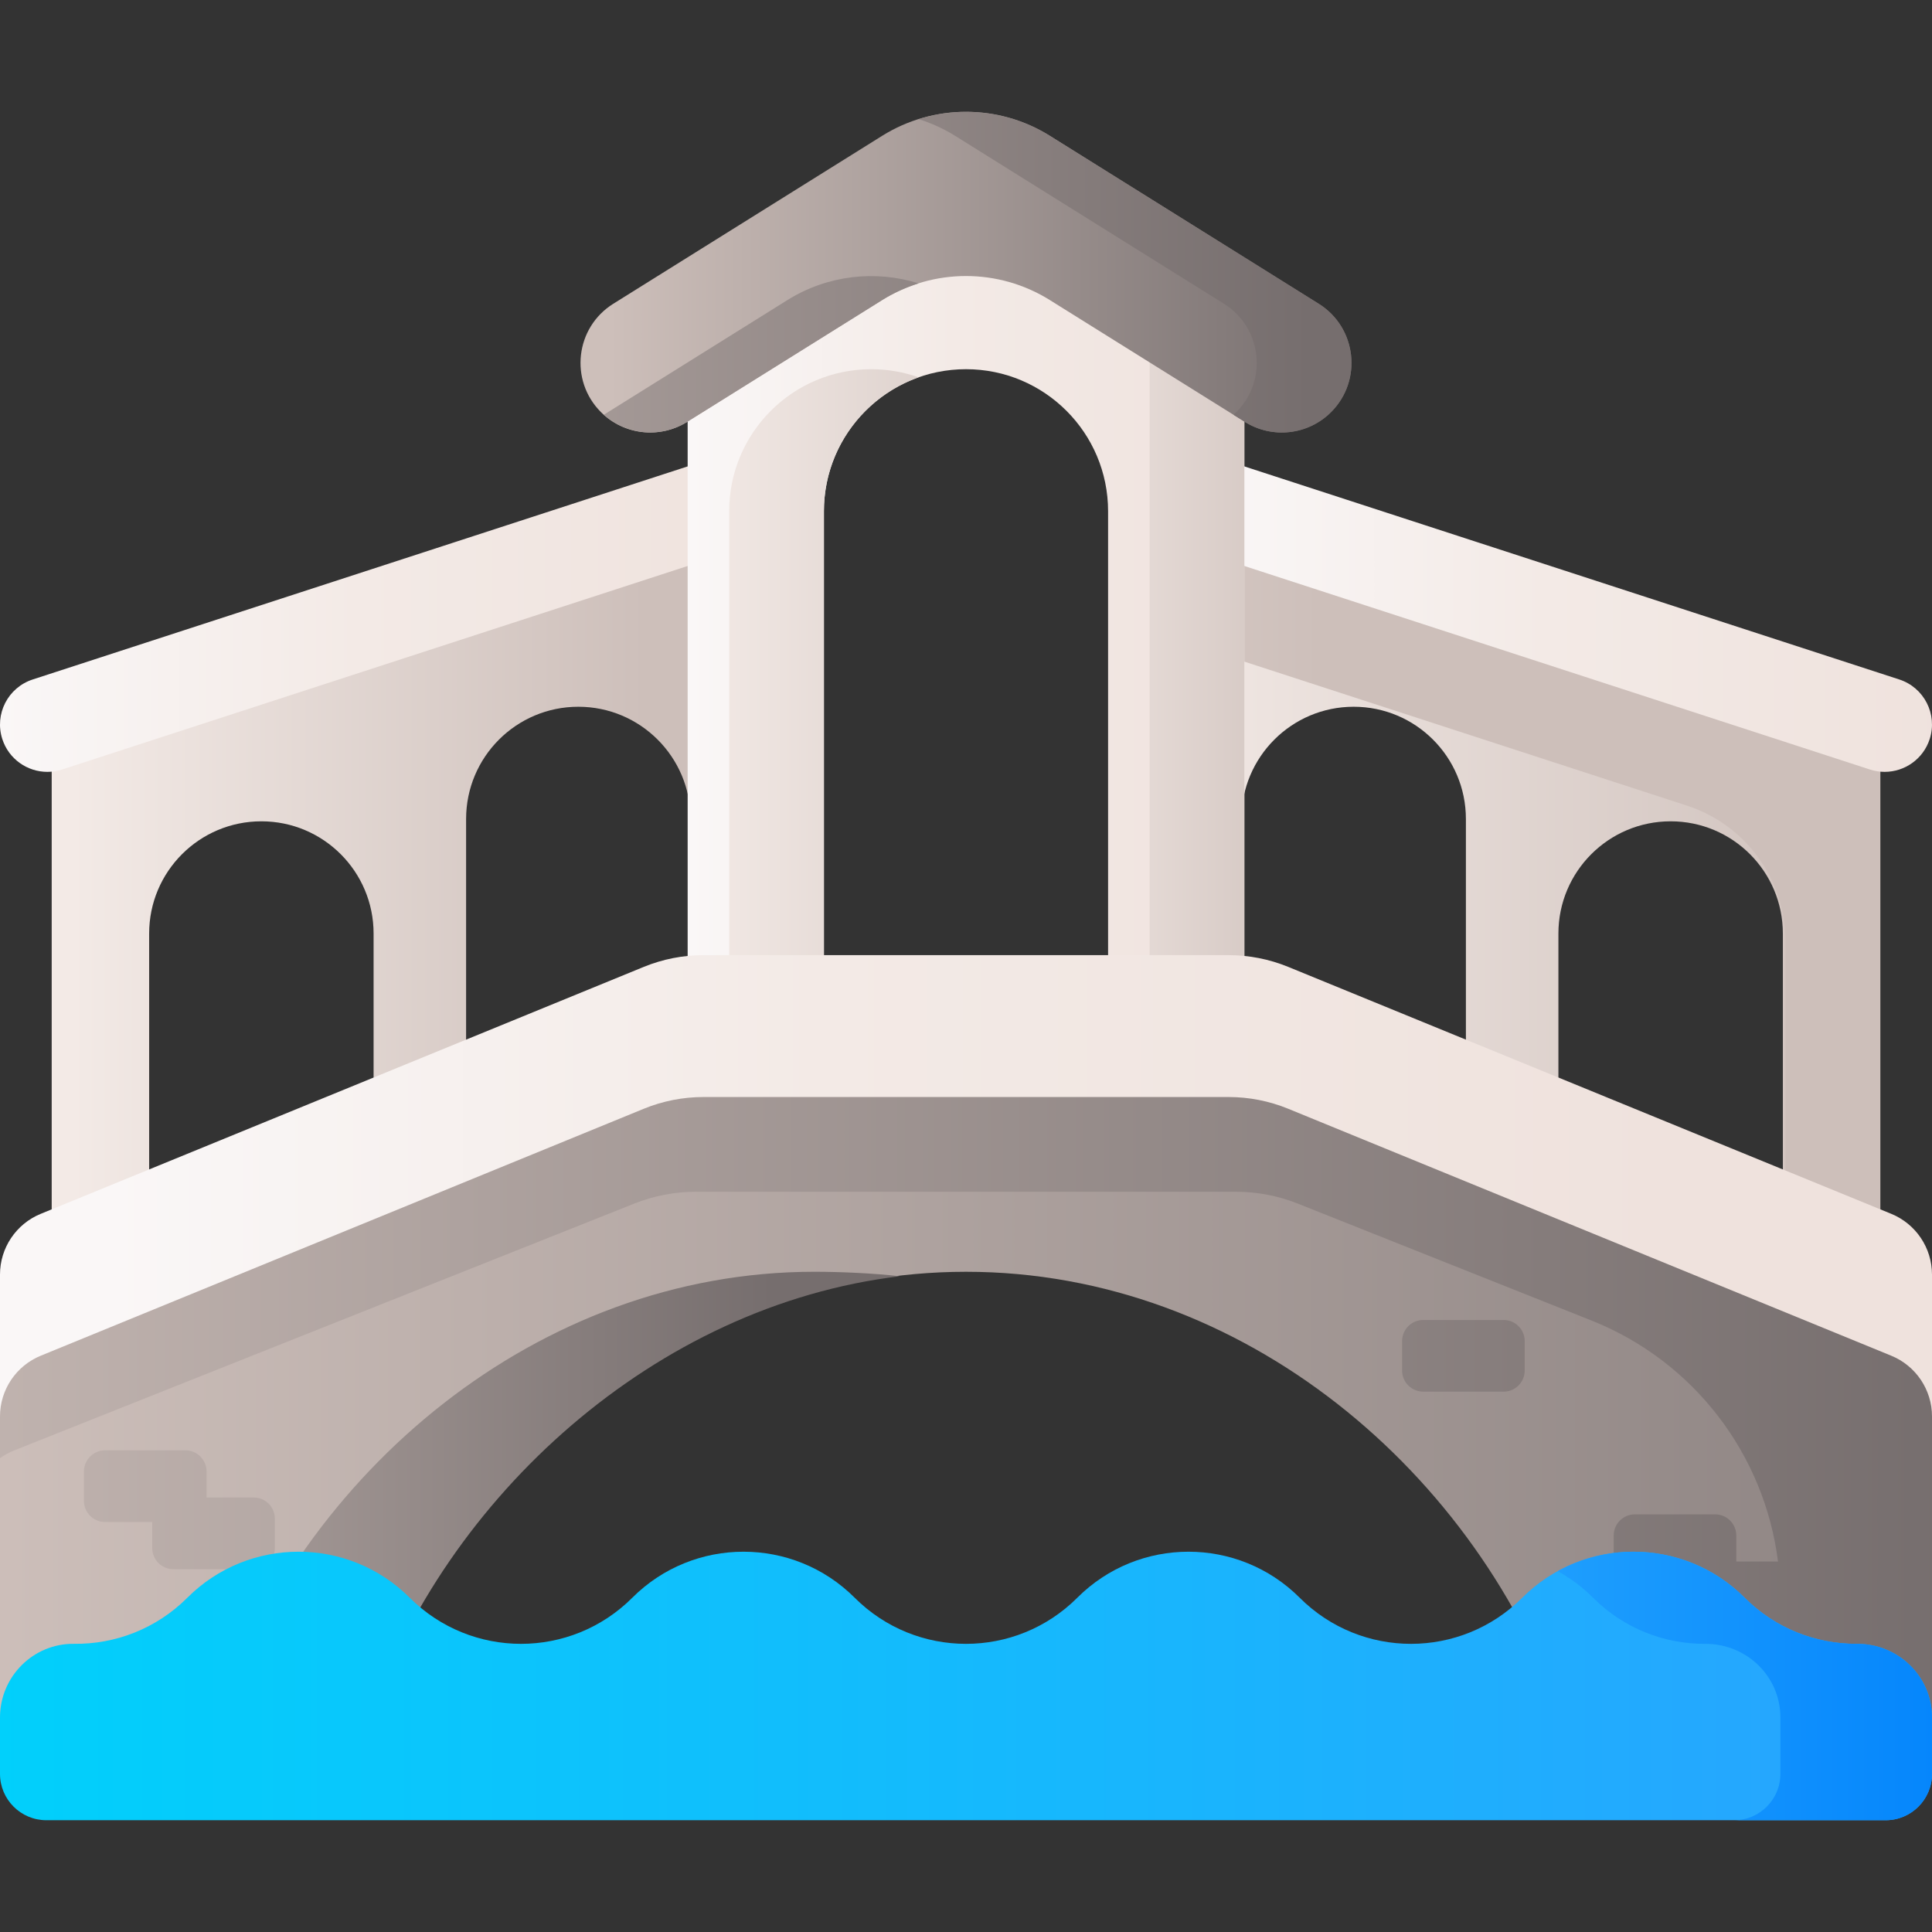 <svg id="Capa_1" enable-background="new 0 0 510 510" height="512" viewBox="0 0 510 510" width="512" xmlns="http://www.w3.org/2000/svg" xmlns:xlink="http://www.w3.org/1999/xlink"><rect x="0" y="0" width="510" height="510" fill="#333333" stroke="none"/><linearGradient id="lg1"><stop offset="0" stop-color="#f3eae6"/><stop offset="1" stop-color="#cdbfba"/></linearGradient><linearGradient id="SVGID_1_" gradientUnits="userSpaceOnUse" x1="19" x2="170.331" xlink:href="#lg1" y1="234.381" y2="234.381"/><linearGradient id="lg2"><stop offset="0" stop-color="#faf7f7"/><stop offset=".455" stop-color="#f3eae6"/><stop offset="1" stop-color="#efe2dd"/></linearGradient><linearGradient id="SVGID_2_" gradientUnits="userSpaceOnUse" x1="0" x2="207.337" xlink:href="#lg2" y1="161.591" y2="161.591"/><linearGradient id="SVGID_3_" gradientUnits="userSpaceOnUse" x1="301.989" x2="500.415" xlink:href="#lg1" y1="234.381" y2="234.381"/><linearGradient id="SVGID_4_" gradientUnits="userSpaceOnUse" x1="155.333" x2="348.677" xlink:href="#lg1" y1="234.384" y2="234.384"/><linearGradient id="SVGID_5_" gradientUnits="userSpaceOnUse" x1="317.846" x2="515.495" xlink:href="#lg2" y1="161.591" y2="161.591"/><linearGradient id="SVGID_6_" gradientUnits="userSpaceOnUse" x1="182" x2="336.081" xlink:href="#lg2" y1="160.458" y2="160.458"/><linearGradient id="SVGID_7_" gradientUnits="userSpaceOnUse" x1="184" x2="294.114" xlink:href="#lg1" y1="183.27" y2="183.27"/><linearGradient id="SVGID_8_" gradientUnits="userSpaceOnUse" x1="270" x2="352.298" xlink:href="#lg1" y1="160.458" y2="160.458"/><linearGradient id="lg3"><stop offset="0" stop-color="#cdbfba"/><stop offset="1" stop-color="#766e6e"/></linearGradient><linearGradient id="SVGID_9_" gradientUnits="userSpaceOnUse" x1="161" x2="356.003" xlink:href="#lg3" y1="71.838" y2="71.838"/><linearGradient id="SVGID_10_" gradientUnits="userSpaceOnUse" x1="-11" x2="345.81" xlink:href="#lg3" y1="93.524" y2="93.524"/><linearGradient id="SVGID_11_" gradientUnits="userSpaceOnUse" x1="-11" x2="345.81" xlink:href="#lg3" y1="71.847" y2="71.847"/><linearGradient id="SVGID_12_" gradientUnits="userSpaceOnUse" x1="-6.45" x2="698.604" xlink:href="#lg3" y1="370.589" y2="370.589"/><linearGradient id="SVGID_13_" gradientUnits="userSpaceOnUse" x1="-60.579" x2="203.822" xlink:href="#lg3" y1="395.103" y2="395.103"/><linearGradient id="SVGID_14_" gradientUnits="userSpaceOnUse" x1="-95.333" x2="513.089" xlink:href="#lg3" y1="398.539" y2="398.539"/><linearGradient id="SVGID_15_" gradientUnits="userSpaceOnUse" x1="-95.333" x2="513.089" xlink:href="#lg3" y1="357.901" y2="357.901"/><linearGradient id="SVGID_16_" gradientUnits="userSpaceOnUse" x1="-95.333" x2="513.089" xlink:href="#lg3" y1="370.589" y2="370.589"/><linearGradient id="SVGID_17_" gradientUnits="userSpaceOnUse" x1="28.049" x2="442.3" xlink:href="#lg2" y1="313.019" y2="313.019"/><linearGradient id="lg4"><stop offset="0" stop-color="#01d0fb"/><stop offset=".608" stop-color="#26a6fe"/><stop offset="1" stop-color="#0182fc"/></linearGradient><linearGradient id="SVGID_18_" gradientUnits="userSpaceOnUse" x1="-2.951" x2="794.46" xlink:href="#lg4" y1="445.053" y2="445.053"/><linearGradient id="SVGID_19_" gradientUnits="userSpaceOnUse" x1="148" x2="527.033" xlink:href="#lg4" y1="445.053" y2="445.053"/><g><g><g><path d="m13.647 194.026v141.965l25.724-8.107v-81.456c0-16.361 13.263-29.624 29.624-29.624 16.361 0 29.624 13.263 29.624 29.624v62.783l24.42-7.696v-85.328c0-16.361 13.263-29.624 29.624-29.624 16.361 0 29.624 13.263 29.624 29.624v66.656l25.724-8.107v-141.964z" fill="url(#SVGID_1_)"/><path d="m12.501 203.754c-5.278 0-10.184-3.369-11.893-8.663-2.121-6.569 1.485-13.614 8.056-15.735l182.33-59.32c6.565-2.121 13.614 1.486 15.735 8.056s-1.485 13.614-8.056 15.735l-182.33 59.32c-1.275.412-2.57.607-3.842.607z" fill="url(#SVGID_2_)"/></g><g><path d="m496.353 194.026v141.965l-25.724-8.107v-81.456c0-16.361-13.263-29.624-29.624-29.624-16.361 0-29.624 13.263-29.624 29.624v62.783l-24.42-7.696v-85.328c0-16.361-13.263-29.624-29.624-29.624-16.361 0-29.624 13.263-29.624 29.624v66.656l-25.724-8.107v-141.964z" fill="url(#SVGID_3_)"/><path d="m496.35 194.023v141.97l-25.01-7.89v-79.593c0-16.326-10.509-30.796-26.034-35.847l-143.297-46.623c-.007-.01-.012-.017-.02-.027v-33.24l169.35 53.37z" fill="url(#SVGID_4_)"/><path d="m497.499 203.754c5.278 0 10.184-3.369 11.893-8.663 2.121-6.569-1.485-13.614-8.056-15.735l-182.33-59.32c-6.565-2.121-13.614 1.486-15.735 8.056s1.485 13.614 8.056 15.735l182.33 59.32c1.275.412 2.57.607 3.842.607z" fill="url(#SVGID_5_)"/></g><path d="m255 51.836-73.477 35.657v181.587h35.97v-134.114c0-20.714 16.792-37.507 37.507-37.507 20.714 0 37.507 16.792 37.507 37.507v134.114h35.97v-181.587z" fill="url(#SVGID_6_)"/><path d="m229.989 97.46c-20.714 0-37.507 16.792-37.507 37.507v134.114h25.011v-134.115c0-16.328 10.437-30.212 25.001-35.363-3.912-1.383-8.119-2.143-12.505-2.143z" fill="url(#SVGID_7_)"/><path d="m255 51.836-12.505 6.069 60.971 29.588v181.588h25.011v-181.588z" fill="url(#SVGID_8_)"/><path d="m277.131 35.85c-13.541-8.458-30.72-8.458-44.261 0l-70.981 44.337c-10.031 6.265-11.623 20.234-3.261 28.597 6.053 6.053 15.482 7.128 22.743 2.593l51.498-32.168c13.542-8.458 30.72-8.458 44.261 0l51.498 32.168c7.26 4.535 16.69 3.46 22.743-2.593 8.363-8.363 6.77-22.331-3.261-28.597z" fill="url(#SVGID_9_)"/><g><path d="m207.858 79.21-48.467 30.274c6.062 5.418 15.015 6.244 21.98 1.893l51.498-32.167c3.05-1.905 6.29-3.357 9.625-4.404-11.475-3.602-24.144-2.149-34.636 4.404z" fill="url(#SVGID_10_)"/><path d="m348.111 80.187-70.98-44.337c-10.492-6.553-23.161-8.006-34.636-4.404 3.336 1.047 6.575 2.499 9.625 4.404l70.98 44.337c10.031 6.266 11.623 20.234 3.261 28.597-.246.246-.506.47-.763.7l3.031 1.893c7.26 4.535 16.69 3.46 22.743-2.593 8.362-8.363 6.77-22.331-3.261-28.597z" fill="url(#SVGID_11_)"/></g><g><path d="m499.243 354.971-159.182-65.187c-4.999-2.047-10.348-3.1-15.75-3.1h-138.622c-5.401 0-10.751 1.053-15.75 3.1l-159.182 65.187c-6.507 2.664-10.757 8.998-10.757 16.029v83.494h97.201c22.423-65.603 84.6-118.777 157.799-118.777s135.375 53.174 157.799 118.777h97.201v-83.494c0-7.031-4.25-13.365-10.757-16.029z" fill="url(#SVGID_12_)"/><path d="m214.98 335.713c6.77 0 15.949.4 22.509 1.19-64.36 7.7-119.939 58.06-140.289 117.59h-40.02c22.42-65.6 84.6-118.78 157.8-118.78z" fill="url(#SVGID_13_)"/><g><path d="m66.974 395.302h-12.446v-6.871c0-3.08-2.497-5.577-5.577-5.577h-21.211c-3.08 0-5.577 2.497-5.577 5.577v7.767c0 3.08 2.497 5.577 5.577 5.577h12.446v6.871c0 3.08 2.497 5.577 5.577 5.577h21.211c3.08 0 5.577-2.497 5.577-5.577v-7.767c.001-3.08-2.496-5.577-5.577-5.577z" fill="url(#SVGID_14_)"/><path d="m396.908 348.44h-21.211c-3.08 0-5.577 2.497-5.577 5.577v7.767c0 3.08 2.497 5.577 5.577 5.577h21.211c3.08 0 5.577-2.497 5.577-5.577v-7.767c0-3.079-2.496-5.577-5.577-5.577z" fill="url(#SVGID_15_)"/><path d="m499.243 354.971-159.182-65.187c-4.999-2.047-10.348-3.1-15.75-3.1h-138.622c-5.401 0-10.751 1.053-15.75 3.1l-159.182 65.187c-6.507 2.664-10.757 8.998-10.757 16.029v13.913c1.14-.81 2.39-1.5 3.73-2.03l163.76-65.19c5.15-2.04 10.65-3.1 16.21-3.1h142.6c5.56 0 11.06 1.06 16.21 3.1l77.602 30.89c27.004 10.749 45.671 35.294 49.236 63.621h-11.007v-6.871c0-3.081-2.497-5.578-5.577-5.578h-21.21c-3.08 0-5.577 2.497-5.577 5.578v7.766c0 3.08 2.497 5.577 5.577 5.577h12.446v6.871c0 3.08 2.497 5.577 5.577 5.577h20.403v23.368h40.02v-83.492c0-7.031-4.25-13.365-10.757-16.029z" fill="url(#SVGID_16_)"/></g><path d="m499.243 320.421-159.182-65.187c-4.999-2.047-10.348-3.1-15.75-3.1h-138.622c-5.401 0-10.751 1.053-15.75 3.1l-159.182 65.187c-6.507 2.664-10.757 8.998-10.757 16.029v37.453c0-7.031 4.25-13.365 10.757-16.029l159.182-65.187c4.999-2.047 10.348-3.1 15.75-3.1h138.622c5.401 0 10.751 1.053 15.75 3.1l159.182 65.187c6.507 2.665 10.757 8.998 10.757 16.029v-37.453c0-7.031-4.25-13.365-10.757-16.029z" fill="url(#SVGID_17_)"/></g></g><g><path d="m510 453.384v14.867c0 6.761-5.481 12.242-12.242 12.242h-485.516c-6.761 0-12.242-5.481-12.242-12.242v-14.871c0-10.783 8.769-19.586 19.551-19.452 10.803.134 21.647-3.919 29.889-12.154 8.1-8.11 18.73-12.16 29.36-12.16s21.26 4.05 29.37 12.16c8.11 8.1 18.74 12.16 29.37 12.16 10.62 0 21.25-4.06 29.36-12.16 8.11-8.11 18.74-12.16 29.37-12.16s21.25 4.05 29.36 12.16c8.11 8.1 18.74 12.16 29.37 12.16s21.26-4.06 29.37-12.16c8.11-8.11 18.73-12.16 29.36-12.16s21.26 4.05 29.37 12.16c8.11 8.1 18.74 12.16 29.36 12.16 10.63 0 21.26-4.06 29.37-12.16 8.11-8.11 18.74-12.16 29.37-12.16s21.26 4.05 29.36 12.16c8.11 8.1 18.74 12.16 29.37 12.16.069 0 .138 0 .208-.001 10.904-.054 19.862 8.546 19.862 19.451z" fill="url(#SVGID_18_)"/><path d="m490.137 433.933c-.069 0-.138 0-.208 0-10.63 0-21.26-4.06-29.37-12.16-8.1-8.11-18.73-12.16-29.36-12.16-6.902 0-13.799 1.719-20.011 5.136 3.354 1.846 6.511 4.18 9.351 7.024 8.11 8.1 18.74 12.16 29.37 12.16h.208c10.905-.054 19.863 8.547 19.863 19.451v14.867c0 6.761-5.481 12.242-12.242 12.242h40.02c6.761 0 12.242-5.481 12.242-12.242v-14.867c0-10.904-8.958-19.505-19.863-19.451z" fill="url(#SVGID_19_)"/></g></g></svg>